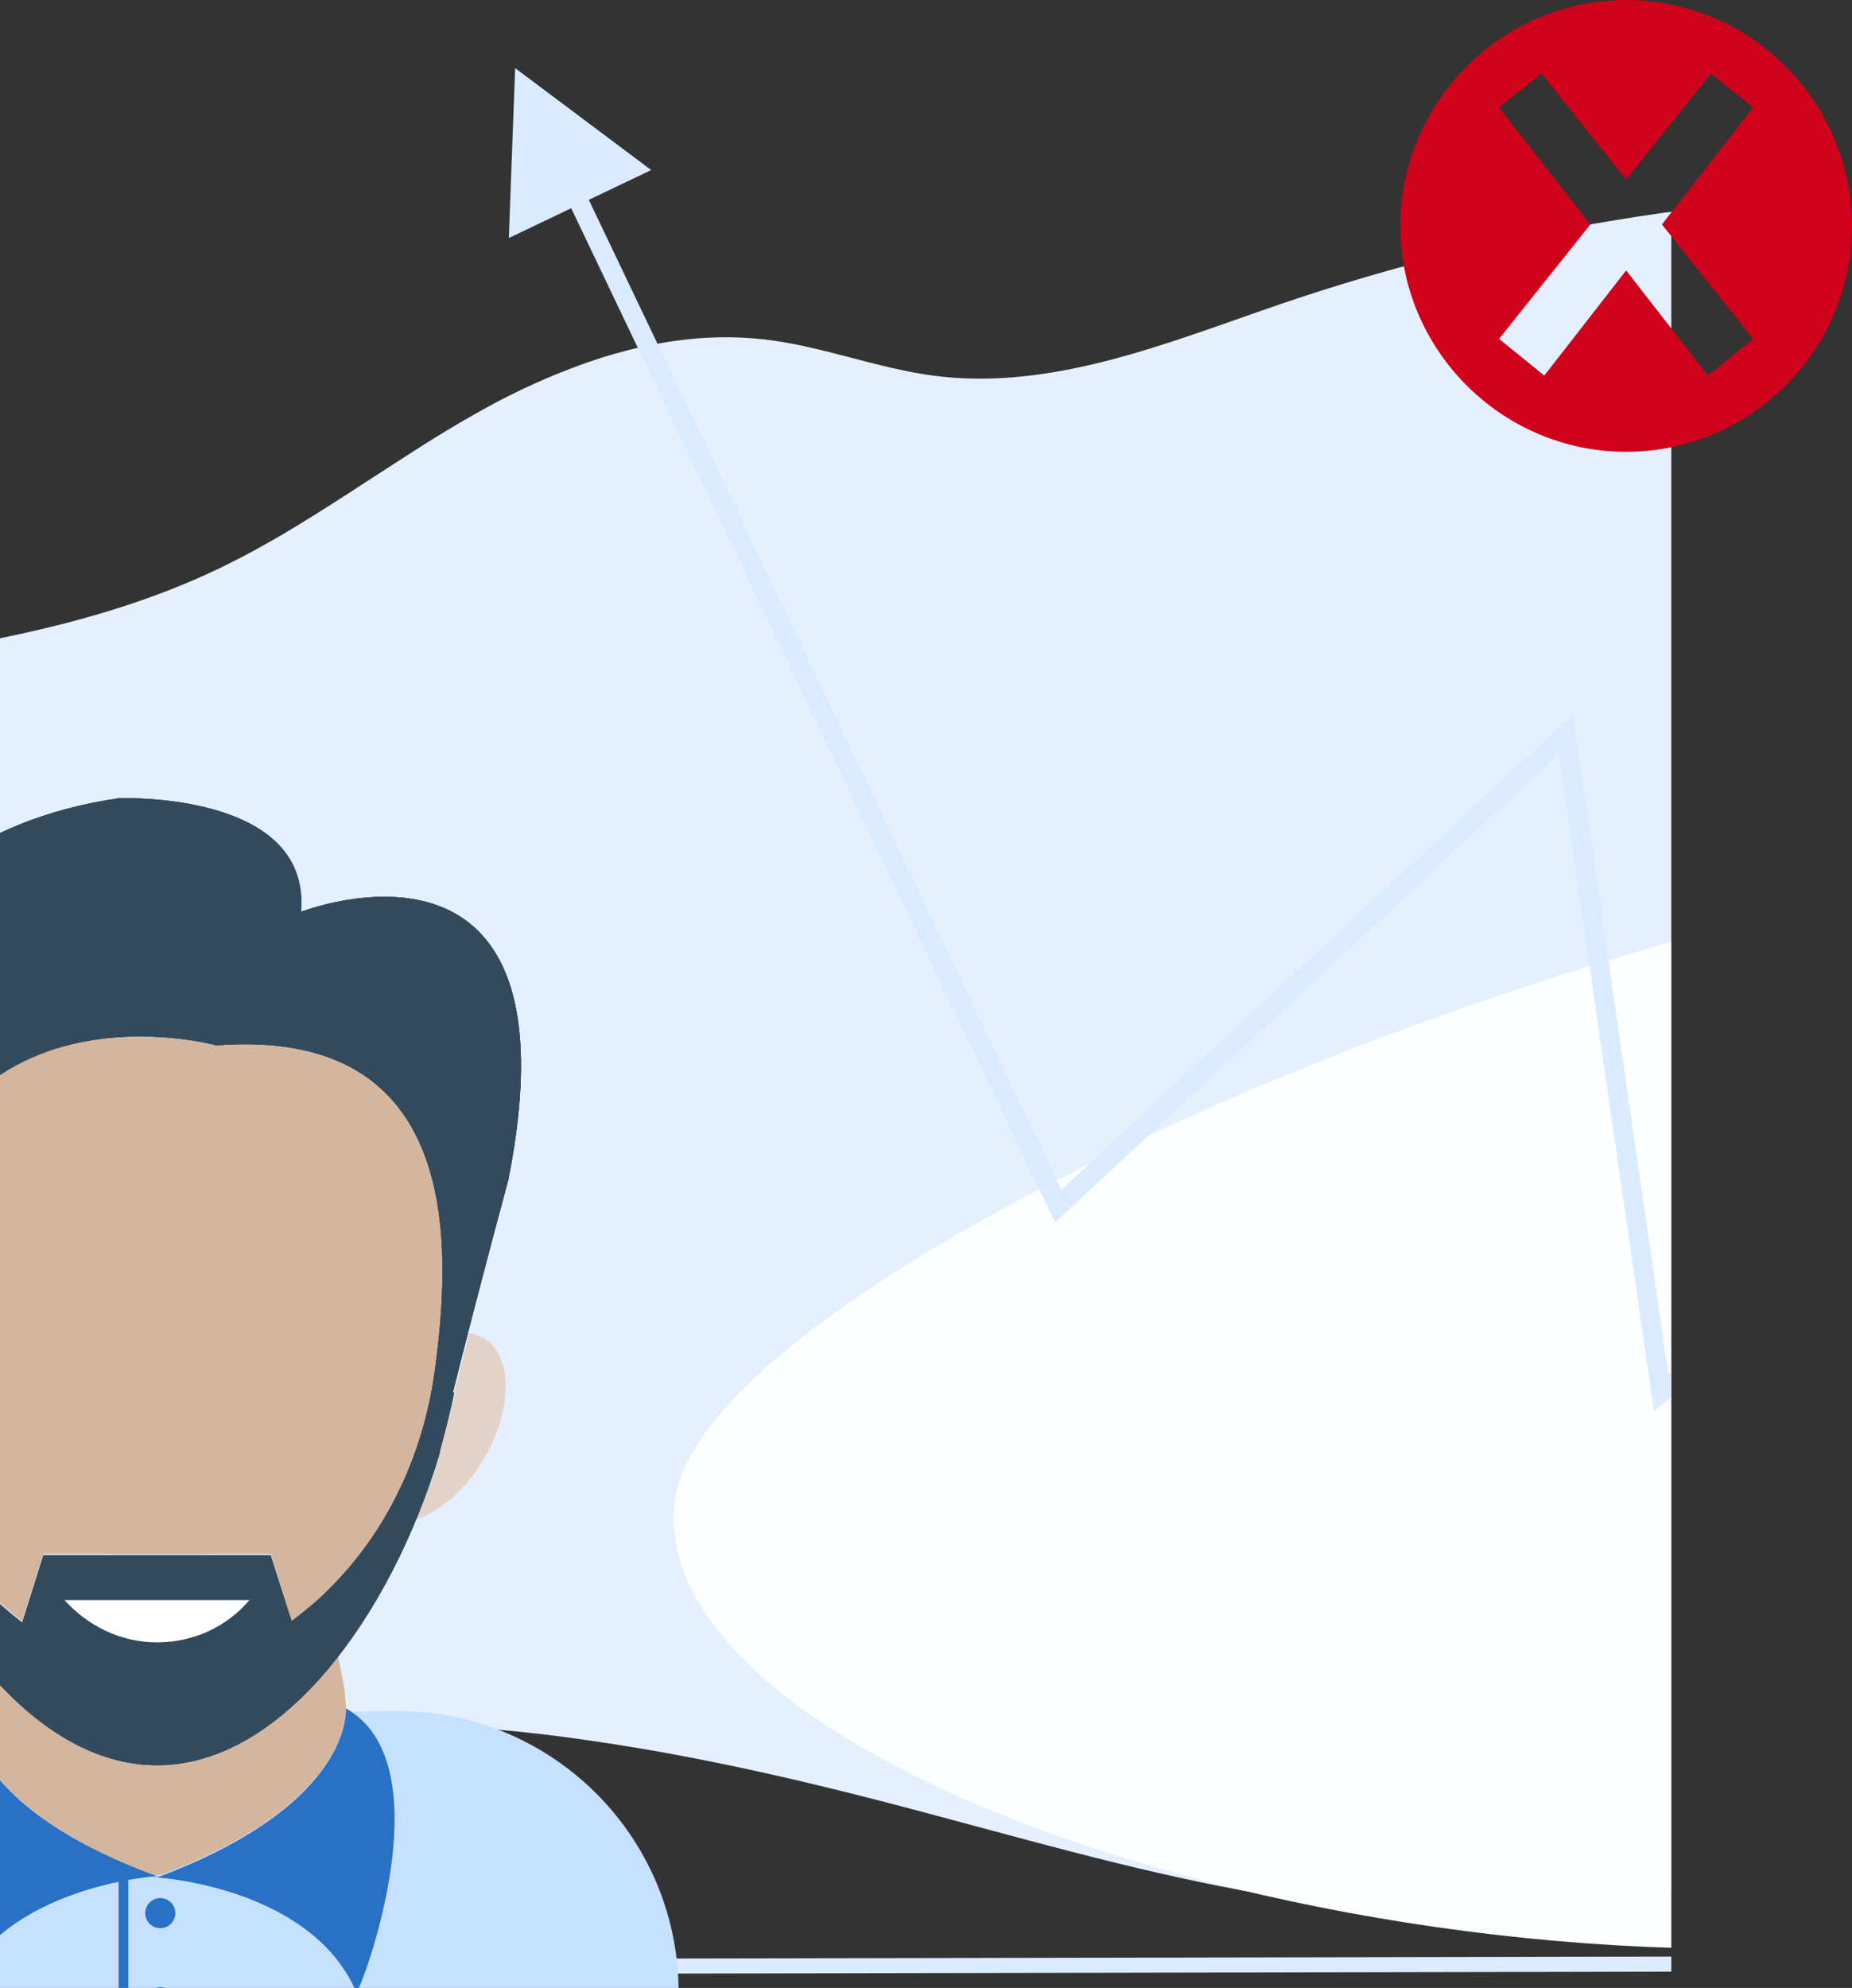 <svg width="123" height="132" viewBox="0 0 123 132" fill="none" xmlns="http://www.w3.org/2000/svg">
<rect x="0" y="0" width="123" height="132" fill="#333333" stroke="none"/>
<g clip-path="url(#clip0)">
<path d="M-51.416 80.327C-51.378 80.148 -51.342 79.969 -51.3 79.792C-49.979 73.709 -47.821 67.848 -44.612 62.465C-44.505 62.286 -44.398 62.107 -44.289 61.928C-42.173 58.465 -39.641 55.273 -36.75 52.423C-35.151 50.847 -33.408 49.349 -31.334 48.269C-28.429 46.753 -25.033 46.138 -21.695 45.635C-18.228 45.11 -14.713 44.672 -11.208 44.199C-9.962 44.034 -8.724 43.859 -7.493 43.674C-4.107 43.174 -0.745 42.595 2.537 41.827C6.593 40.88 10.525 39.639 14.24 37.894C14.536 37.759 14.83 37.617 15.12 37.467C15.409 37.322 15.701 37.176 15.987 37.027C16.273 36.878 16.555 36.729 16.835 36.576C16.98 36.498 17.125 36.42 17.268 36.337C17.411 36.255 17.552 36.182 17.69 36.102C18.109 35.869 18.52 35.629 18.931 35.388L18.947 35.378C19.218 35.219 19.486 35.056 19.752 34.893C21.27 33.972 22.756 33.011 24.242 32.044L25.176 31.441L26.623 30.506C26.905 30.323 27.193 30.14 27.477 29.959C27.678 29.826 27.88 29.694 28.099 29.557C29.154 28.893 30.223 28.242 31.32 27.62C31.58 27.472 31.842 27.323 32.105 27.178C34.322 25.943 36.64 24.899 39.035 24.057L39.067 24.045C40.272 23.626 41.501 23.279 42.747 23.008C43.466 22.851 44.187 22.722 44.916 22.624C46.864 22.348 48.839 22.32 50.794 22.541C54.634 22.986 58.231 24.458 62.069 24.954C69.969 25.96 77.641 22.72 85.07 20.183C86.897 19.559 88.737 18.976 90.59 18.431C91.822 18.067 93.058 17.724 94.305 17.392C101.94 15.377 109.732 14.012 117.598 13.312C120.886 12.99 124.194 12.917 127.493 13.093C128.747 13.169 129.987 13.294 131.205 13.495C135.373 14.138 139.258 15.488 142.395 17.959C144.964 19.988 146.802 22.632 148.201 25.399C149.634 28.222 150.645 31.239 151.203 34.355C151.28 34.779 151.348 35.205 151.404 35.631C151.505 36.361 151.58 37.094 151.63 37.831C151.901 41.761 151.431 45.707 150.245 49.463C148.916 53.67 146.701 57.708 145.727 61.946C145.687 62.126 145.649 62.305 145.612 62.483C145.479 63.127 145.38 63.777 145.316 64.432C144.819 69.639 146.726 74.717 148.221 79.81C148.274 79.987 148.326 80.166 148.376 80.345C148.538 80.91 148.692 81.475 148.84 82.04C150.225 87.425 150.609 93.189 149.375 98.564C149.337 98.743 149.291 98.922 149.246 99.099C148.42 102.497 146.866 105.675 144.692 108.415C142.381 111.311 139.347 113.721 136.106 115.839C134.526 116.871 132.893 117.835 131.205 118.732C129.998 119.376 128.76 119.985 127.493 120.56C117.336 125.185 105.75 127.443 94.293 126.944C93.689 126.918 93.085 126.886 92.481 126.842C91.877 126.797 91.216 126.745 90.584 126.687C83.204 125.971 76.022 124.244 68.891 122.356C66.502 121.722 64.116 121.073 61.732 120.435C60.671 120.154 59.612 119.872 58.551 119.599C53.355 118.258 48.083 117.043 42.743 116.136C41.507 115.923 40.27 115.729 39.031 115.553C34.73 114.922 30.394 114.555 26.047 114.453C24.358 114.42 22.667 114.435 20.976 114.498C20.122 114.528 19.268 114.575 18.413 114.636C9.585 115.258 1.053 117.337 -7.493 119.279C-8.729 119.561 -9.968 119.838 -11.208 120.112C-12.834 120.47 -14.461 120.815 -16.096 121.135C-26.269 123.132 -35.337 121.984 -44.795 117.864C-46.945 116.929 -49.093 115.799 -50.41 114.043C-51.726 112.288 -52.056 110.132 -52.302 108.051C-52.651 105.087 -52.878 102.085 -52.965 99.067C-52.965 98.89 -52.965 98.711 -52.977 98.532C-53.114 92.436 -52.658 86.281 -51.416 80.327Z" fill="#E4F0FF"/>
<path d="M-4.181 52.036C-2.946 52.411 -1.719 53.016 -0.839 53.965C1.034 55.982 0.459 59.032 -0.574 61.259C-1.687 63.656 -3.372 66.066 -2.422 68.816C-1.985 70.081 -1.251 71.226 -0.837 72.5C-0.394 73.862 -0.203 75.28 -0.227 76.701C-0.272 79.311 -0.966 82.095 -2.851 84.018C-4.511 85.711 -7.224 86.7 -7.845 89.186C-8.492 91.78 -6.909 94.685 -6.207 97.142C-5.411 99.924 -5.003 103.209 -5.934 105.981C-6.825 108.638 -9.076 110.726 -11.625 111.903C-16.716 114.255 -22.628 113.893 -27.733 111.615C-29.901 110.648 -32.313 109.459 -33.66 107.453C-34.077 106.833 -34.2 106.29 -34.29 105.57C-34.372 104.925 -34.632 104.414 -34.942 103.845C-35.626 102.596 -35.898 101.199 -35.843 99.796C-35.629 94.345 -31.587 89.276 -27.155 86.317C-26.104 85.616 -25.182 84.902 -24.962 83.609C-24.732 82.259 -25.01 80.826 -25.223 79.484C-25.432 78.158 -25.758 76.837 -25.784 75.492C-25.812 74.082 -25.42 72.793 -24.753 71.56C-23.5 69.244 -21.485 67.487 -19.171 66.204C-16.942 64.968 -14.505 63.92 -13.414 61.489C-12.258 58.913 -12.942 55.861 -11.042 53.562C-10.255 52.611 -9.152 51.766 -7.885 51.548C-6.67 51.339 -5.342 51.683 -4.181 52.036Z" fill="#D7E6F4"/>
<path d="M44.779 99.867C46.604 80.64 144.538 43.53 162.719 61.741C180.9 79.952 176.298 118.258 138.197 127.01C100.096 135.762 42.954 119.093 44.779 99.867Z" fill="#FCFEFF"/>
<path d="M34.214 4.524L43.249 11.292L39.105 13.269L70.486 79.013L104.458 47.436L110.805 91.262L123.09 81.378L123.902 82.387L109.848 93.695L103.53 50.067L70.076 81.163L37.936 13.827L33.794 15.805L34.214 4.524Z" fill="#DBEBFF"/>
<path d="M-52 130.727L188 130.273" stroke="#DBEBFF"/>
<path fill-rule="evenodd" clip-rule="evenodd" d="M-2.282 113.889L26.214 113.618C36.53 113.52 44.972 121.803 45.07 132.118C45.071 132.177 45.071 132.237 45.071 132.296V169.791H33.276H-24V135.816C-24 123.787 -14.31 114.004 -2.282 113.889Z" fill="#C6E0FF"/>
<path d="M10.689 124.578C10.601 124.578 10.513 124.665 10.426 124.665C10.338 124.665 10.25 124.578 10.162 124.578H10.689Z" fill="#84DBFF"/>
<path d="M22.968 113.438C22.968 113.438 22.968 113.438 22.968 113.526C22.968 114.403 22.53 120.017 10.689 124.49H10.163C-1.678 120.017 -2.116 114.403 -2.116 113.526C-2.116 113.438 -2.116 113.438 -2.116 113.438C-2.116 112.298 -1.853 111.158 -1.59 110.018C1.831 114.316 5.953 117.21 10.426 117.21C14.899 117.21 19.021 114.316 22.442 110.018C22.705 111.158 22.968 112.298 22.968 113.438Z" fill="#D4B69E"/>
<path d="M22.968 113.439C22.968 113.439 23.582 119.754 10.426 124.666C10.426 124.666 20.506 125.269 23.589 132.112C23.616 132.173 23.605 132.297 23.67 132.297C23.734 132.297 23.734 132.226 23.811 132.057C24.703 130.107 29.182 116.91 22.968 113.439ZM-2.117 113.439C-8.87 117.211 -2.994 132.472 -2.818 132.209C0.251 125.192 10.426 124.578 10.426 124.578C-2.731 119.754 -2.117 113.439 -2.117 113.439Z" fill="#2871C6"/>
<path d="M28.845 91.249C28.055 96.686 25.687 101.774 21.74 105.633C20.951 106.422 20.249 107.036 19.372 107.65L17.969 103.177H2.883L1.48 107.65C-1.327 105.545 -7.204 99.668 -7.291 94.143C-9.747 62.655 14.373 69.321 14.373 69.321C30.599 68.181 30.073 82.478 28.845 91.249Z" fill="#D4B69E"/>
<path d="M32.09 96.95C30.862 98.967 29.196 100.37 27.617 100.896C28.231 99.493 28.757 98.002 29.196 96.511C29.196 96.511 29.196 96.511 29.196 96.423C29.547 95.108 29.897 93.792 30.248 92.476H30.16C30.511 91.161 30.862 89.845 31.125 88.529C31.476 88.529 31.827 88.705 32.178 88.88C34.107 90.108 34.02 93.704 32.09 96.95ZM-6.765 100.896C-8.344 100.37 -10.01 98.967 -11.238 96.95C-13.255 93.704 -13.255 90.108 -11.326 88.968C-11.15 88.88 -11.063 88.793 -10.887 88.793C-9.835 92.915 -8.607 95.985 -8.344 96.599C-7.905 98.002 -7.379 99.493 -6.765 100.896Z" fill="#E3D2C8"/>
<path d="M19.986 60.55C20.688 52.481 7.882 53.007 7.882 53.007C-11.501 55.814 -13.606 73.882 -13.606 73.882L-10.975 70.724C-15.097 79.758 -8.87 95.283 -8.344 96.511C-5.098 107.299 2.094 117.21 10.426 117.21C18.758 117.21 25.951 107.299 29.196 96.511C29.196 96.511 29.196 96.511 29.196 96.423C29.547 95.107 29.897 93.792 30.16 92.476H30.073C31.827 85.459 33.757 78.355 33.757 78.355C38.756 53.182 19.986 60.55 19.986 60.55ZM28.845 91.248C28.055 96.686 25.687 101.773 21.74 105.632C20.951 106.422 20.162 107.036 19.372 107.65L17.969 103.264H2.883L1.48 107.737C-1.327 105.632 -3.695 102.738 -5.625 99.405C-6.502 97.651 -7.028 95.809 -7.291 94.23C-9.747 62.743 14.373 69.409 14.373 69.409C30.599 68.181 30.073 82.477 28.845 91.248Z" fill="#324A5E"/>
<path d="M19.986 60.55C20.688 52.481 7.882 53.007 7.882 53.007C-11.501 55.814 -13.606 73.882 -13.606 73.882L-10.975 70.724C-15.097 79.758 -8.87 95.283 -8.344 96.511C-5.098 107.299 2.094 117.21 10.426 117.21C18.758 117.21 25.951 107.299 29.196 96.511C29.196 96.511 29.196 96.511 29.196 96.423C29.547 95.107 29.897 93.792 30.16 92.476H30.073C31.827 85.459 33.757 78.355 33.757 78.355C38.756 53.182 19.986 60.55 19.986 60.55ZM28.845 91.248C28.055 96.686 25.687 101.773 21.74 105.632C20.951 106.422 20.162 107.036 19.372 107.65L17.969 103.264H2.883L1.48 107.737C-1.327 105.632 -3.695 102.738 -5.625 99.405C-6.502 97.651 -7.028 95.809 -7.291 94.23C-9.747 62.743 14.373 69.409 14.373 69.409C30.599 68.181 30.073 82.477 28.845 91.248Z" fill="#324A5E"/>
<path d="M19.986 60.55C20.688 52.481 7.882 53.007 7.882 53.007C-11.501 55.814 -13.606 73.882 -13.606 73.882L-10.975 70.724C-15.097 79.758 -8.87 95.283 -8.344 96.511C-5.098 107.299 2.094 117.21 10.426 117.21C18.758 117.21 25.951 107.299 29.196 96.511C29.196 96.511 29.196 96.511 29.196 96.423C29.547 95.107 29.897 93.792 30.16 92.476H30.073C31.827 85.459 33.757 78.355 33.757 78.355C38.756 53.182 19.986 60.55 19.986 60.55ZM28.845 91.248C28.055 96.686 25.687 101.773 21.74 105.632C20.951 106.422 20.162 107.036 19.372 107.65C18.536 105.037 16.108 103.264 13.364 103.264H7.571C4.781 103.264 2.315 105.076 1.48 107.737C-1.327 105.632 -7.204 99.756 -7.291 94.23C-9.747 62.743 14.373 69.409 14.373 69.409C30.599 68.181 30.073 82.477 28.845 91.248Z" fill="#324A5E"/>
<path d="M4.286 106.246C5.777 107.913 7.97 109.053 10.426 109.053C12.882 109.053 15.075 108.001 16.566 106.246H4.286Z" fill="white"/>
<path d="M10.645 133.953C11.197 133.953 11.645 133.506 11.645 132.953C11.645 132.401 11.197 131.953 10.645 131.953C10.093 131.953 9.645 132.401 9.645 132.953C9.645 133.506 10.093 133.953 10.645 133.953Z" fill="#2871C6"/>
<path d="M10.645 128.033C11.197 128.033 11.645 127.586 11.645 127.033C11.645 126.481 11.197 126.033 10.645 126.033C10.093 126.033 9.645 126.481 9.645 127.033C9.645 127.586 10.093 128.033 10.645 128.033Z" fill="#2871C6"/>
<path d="M8.2 124.841V140.985C8.2 142.317 9.28 143.397 10.612 143.397H13.243" stroke="#2871C6" stroke-width="0.644"/>
</g>
<path fill-rule="evenodd" clip-rule="evenodd" d="M93 15C93 6.75 99.75 0 108 0C116.25 0 123 6.75 123 15C123 23.25 116.25 30 108 30C99.75 30 93 23.25 93 15ZM102.562 24.938L99.562 22.5L105.623 14.905L99.562 7.125L102.375 4.875L108 11.925L113.625 4.875L116.438 7.125L110.377 14.905L116.438 22.5L113.438 24.938L108 17.957L102.562 24.938Z" fill="#D0021B"/>
<defs>
<clipPath id="clip0">
<rect width="111" height="132" fill="white"/>
</clipPath>
</defs>
</svg>
